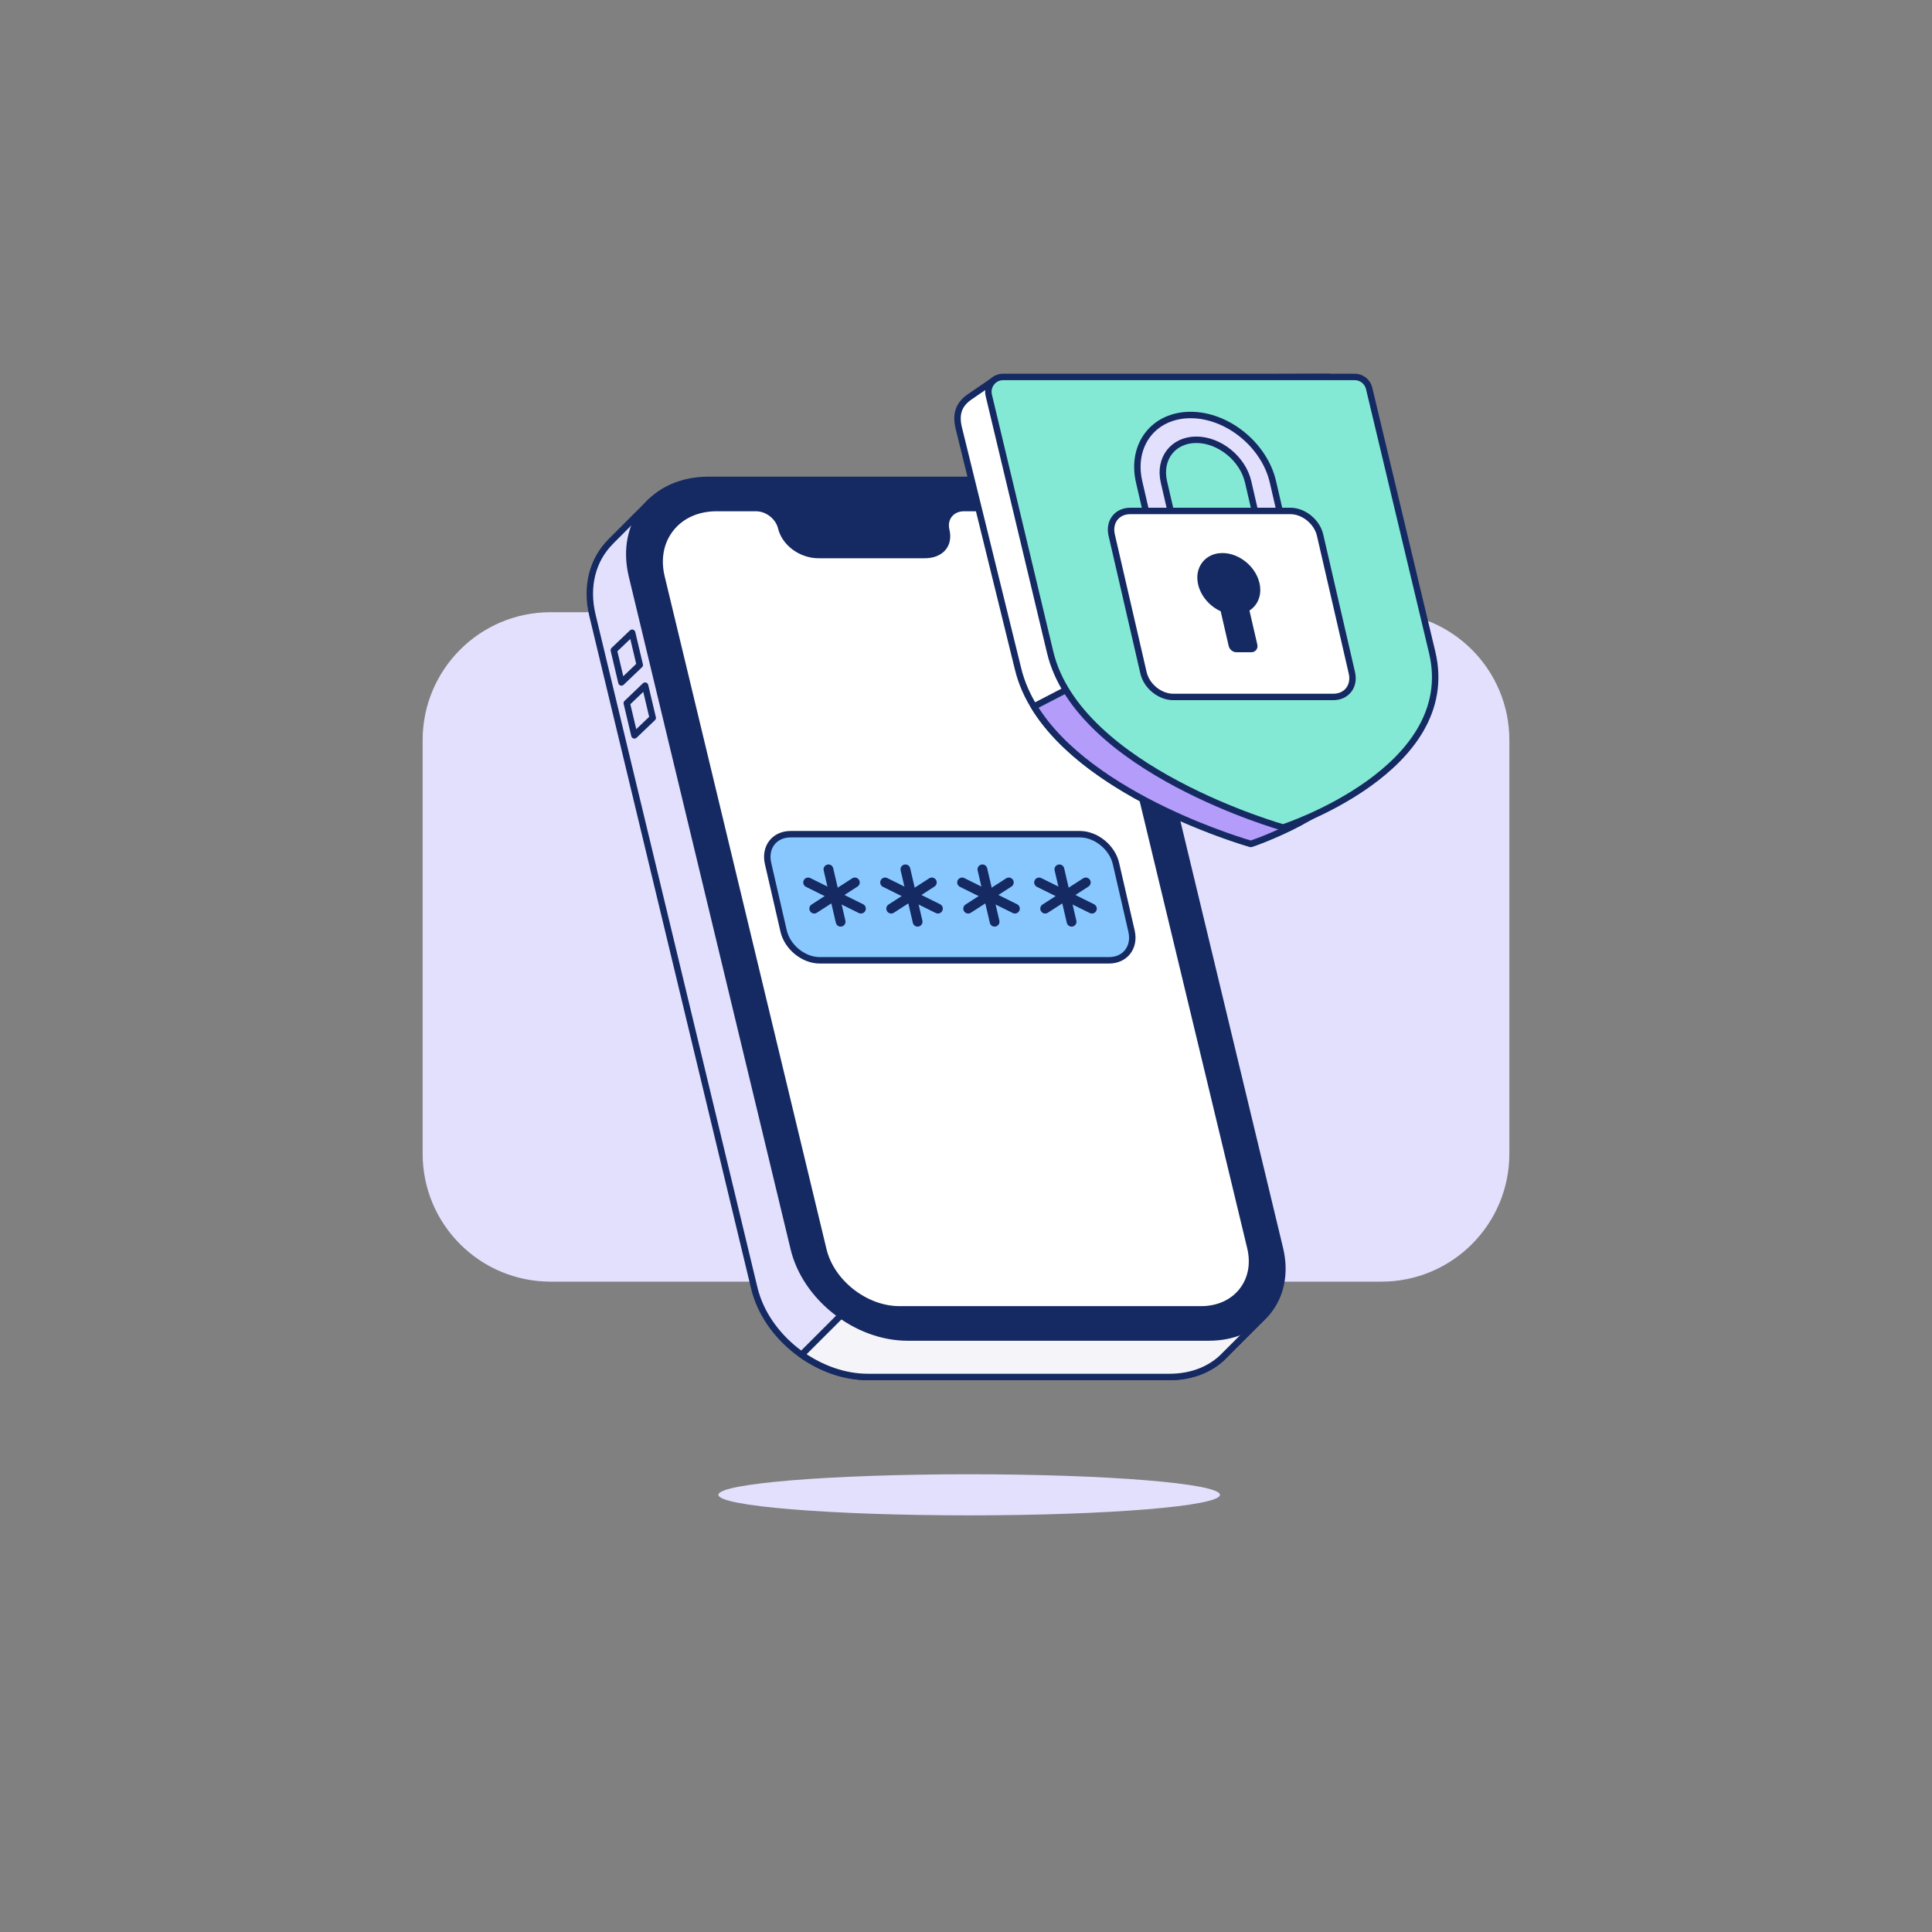 <svg enable-background="new 0 0 300 300" viewBox="0 0 300 300" xmlns="http://www.w3.org/2000/svg"><rect x="0" y="0" width="300" height="300" fill="#808080" stroke="none"/><path d="m214.506 199.013h-129.012c-10.972 0-19.867-8.895-19.867-19.867v-64.215c0-10.972 8.895-19.867 19.867-19.867h129.012c10.972 0 19.867 8.895 19.867 19.867v64.215c0 10.972-8.895 19.867-19.867 19.867z" fill="#e3e0fd"/><ellipse cx="150.493" cy="232.114" fill="#e3e0fd" rx="38.94" ry="3.189"/><g stroke="#152a62" stroke-linejoin="round" stroke-miterlimit="10"><path d="m195.769 204.826-1.757-2.296-.556.277c.012-1.046-.094-2.132-.365-3.256l-25.129-104.468c-1.981-8.235-9.606-14.911-18.165-14.911h-45.42c-.582 0-1.146.037-1.697.097l-1.617-2.415-6.189 6.189c-.003.003-.006.006-.009.009l-.127.127.002.011c-2.688 2.735-3.838 6.807-2.742 11.362l25.129 104.467c1.833 7.62 9.738 13.797 17.657 13.797h46.817c3.663 0 6.674-1.333 8.686-3.508z" fill="#e3e0fd"/><path d="m124.474 210.354c3.045 2.149 6.673 3.463 10.311 3.463h46.817c3.663 0 6.674-1.333 8.686-3.508l5.482-5.482-1.757-2.296-.556.277c.012-1.027-.093-2.093-.352-3.195l-60.806 2.918z" fill="#f5f4f9"/><path d="m187.729 207.689h-46.817c-7.919 0-15.824-6.177-17.657-13.797l-25.129-104.466c-1.981-8.235 3.351-14.911 11.909-14.911h44.502c8.558 0 17.102 6.676 19.083 14.911l25.129 104.467c1.833 7.619-3.101 13.796-11.02 13.796z" fill="#152a62"/><path d="m139.67 203.316c-5.291 0-10.592-4.145-11.818-9.239l-25.128-104.468c-.679-2.82-.17-5.493 1.432-7.525 1.623-2.061 4.153-3.195 7.121-3.195h6.117c1.781 0 3.499 1.345 3.912 3.063.571 2.373 3.108 4.232 5.776 4.232h16.531c1.254 0 2.274-.418 2.872-1.177.548-.695.702-1.624.447-2.688-.211-.877-.04-1.752.471-2.399.516-.655 1.339-1.03 2.257-1.03h6.117c5.93 0 11.871 4.644 13.245 10.352l25.129 104.467c.608 2.526.151 4.921-1.285 6.743-1.456 1.848-3.721 2.865-6.379 2.865h-46.817z" fill="#fff"/><path d="m98.158 98.251-2.844 2.716 1.182 5.001 2.844-2.716z" fill="none"/><path d="m100.172 106.469-2.844 2.717 1.183 5.001 2.843-2.716z" fill="none"/><path d="m167.685 129.535h-44.933c-2.509 0-4.07 2.034-3.487 4.543l2.416 10.495c.583 2.509 3.09 4.543 5.599 4.543h44.933c2.509 0 4.07-2.034 3.487-4.543l-2.416-10.495c-.584-2.509-3.09-4.543-5.599-4.543z" fill="#89c8ff"/><path d="m128.64 134.993 1.892 8.131" fill="none" stroke-linecap="round" stroke-width="1.52"/><path d="m126.432 141.091 6.308-4.065" fill="none" stroke-linecap="round" stroke-width="1.52"/><path d="m133.686 141.091-8.201-4.065" fill="none" stroke-linecap="round" stroke-width="1.52"/><path d="m140.594 134.993 1.892 8.131" fill="none" stroke-linecap="round" stroke-width="1.52"/><path d="m138.386 141.091 6.308-4.065" fill="none" stroke-linecap="round" stroke-width="1.52"/><path d="m145.64 141.091-8.201-4.065" fill="none" stroke-linecap="round" stroke-width="1.52"/><path d="m152.548 134.993 1.892 8.131" fill="none" stroke-linecap="round" stroke-width="1.52"/><path d="m150.34 141.091 6.308-4.065" fill="none" stroke-linecap="round" stroke-width="1.52"/><path d="m157.594 141.091-8.201-4.065" fill="none" stroke-linecap="round" stroke-width="1.52"/><path d="m164.501 134.993 1.893 8.131" fill="none" stroke-linecap="round" stroke-width="1.52"/><path d="m162.294 141.091 6.308-4.065" fill="none" stroke-linecap="round" stroke-width="1.52"/><path d="m169.548 141.091-8.201-4.065" fill="none" stroke-linecap="round" stroke-width="1.52"/><path d="m217.39 103.818c4.369 18.292-23.158 27.218-23.158 27.218s-31.791-8.926-36.16-27.218l-9.198-37.373c-.58-2.412.201-3.798 1.745-4.856l4.038-2.767 51.66-.29z" fill="#fff"/><path d="m194.232 131.035s3.475-1.132 7.756-3.402l-31.916-22.856-9.511 4.925c8.729 14.32 33.671 21.333 33.671 21.333z" fill="#b49cfb"/><path d="m222.385 101.277c4.369 18.292-23.158 27.218-23.158 27.218s-31.791-8.926-36.16-27.218l-9.532-39.907c-.346-1.448.752-2.84 2.241-2.84h54.58c1.066 0 1.994.732 2.241 1.769z" fill="#84e9d4"/><path d="m178.709 82.728-1.824-7.899c-1.323-5.729 2.262-10.389 7.99-10.389s11.464 4.66 12.787 10.389l1.781 7.714h-3.849l-1.781-7.714c-.833-3.606-4.443-6.54-8.05-6.54s-5.862 2.934-5.03 6.54l1.824 7.899z" fill="#e3e0fd"/><path d="m200.368 79.34h-24.862c-2.07 0-3.36 1.678-2.882 3.748l4.937 21.385c.478 2.07 2.543 3.748 4.613 3.748h24.862c2.07 0 3.36-1.678 2.882-3.748l-4.937-21.385c-.478-2.07-2.543-3.748-4.613-3.748z" fill="#fff"/><path d="m195.083 90.651c-.585-2.535-3.258-4.554-5.783-4.242-1.792.221-2.994 1.685-2.873 3.517.136 2.044 1.675 3.873 3.549 4.629l1.304 5.647c.074.32.393.579.713.579h2.31c.32 0 .519-.259.445-.579l-1.304-5.647c1.343-.666 2.041-2.162 1.639-3.904z" fill="#152a62"/></g></svg>